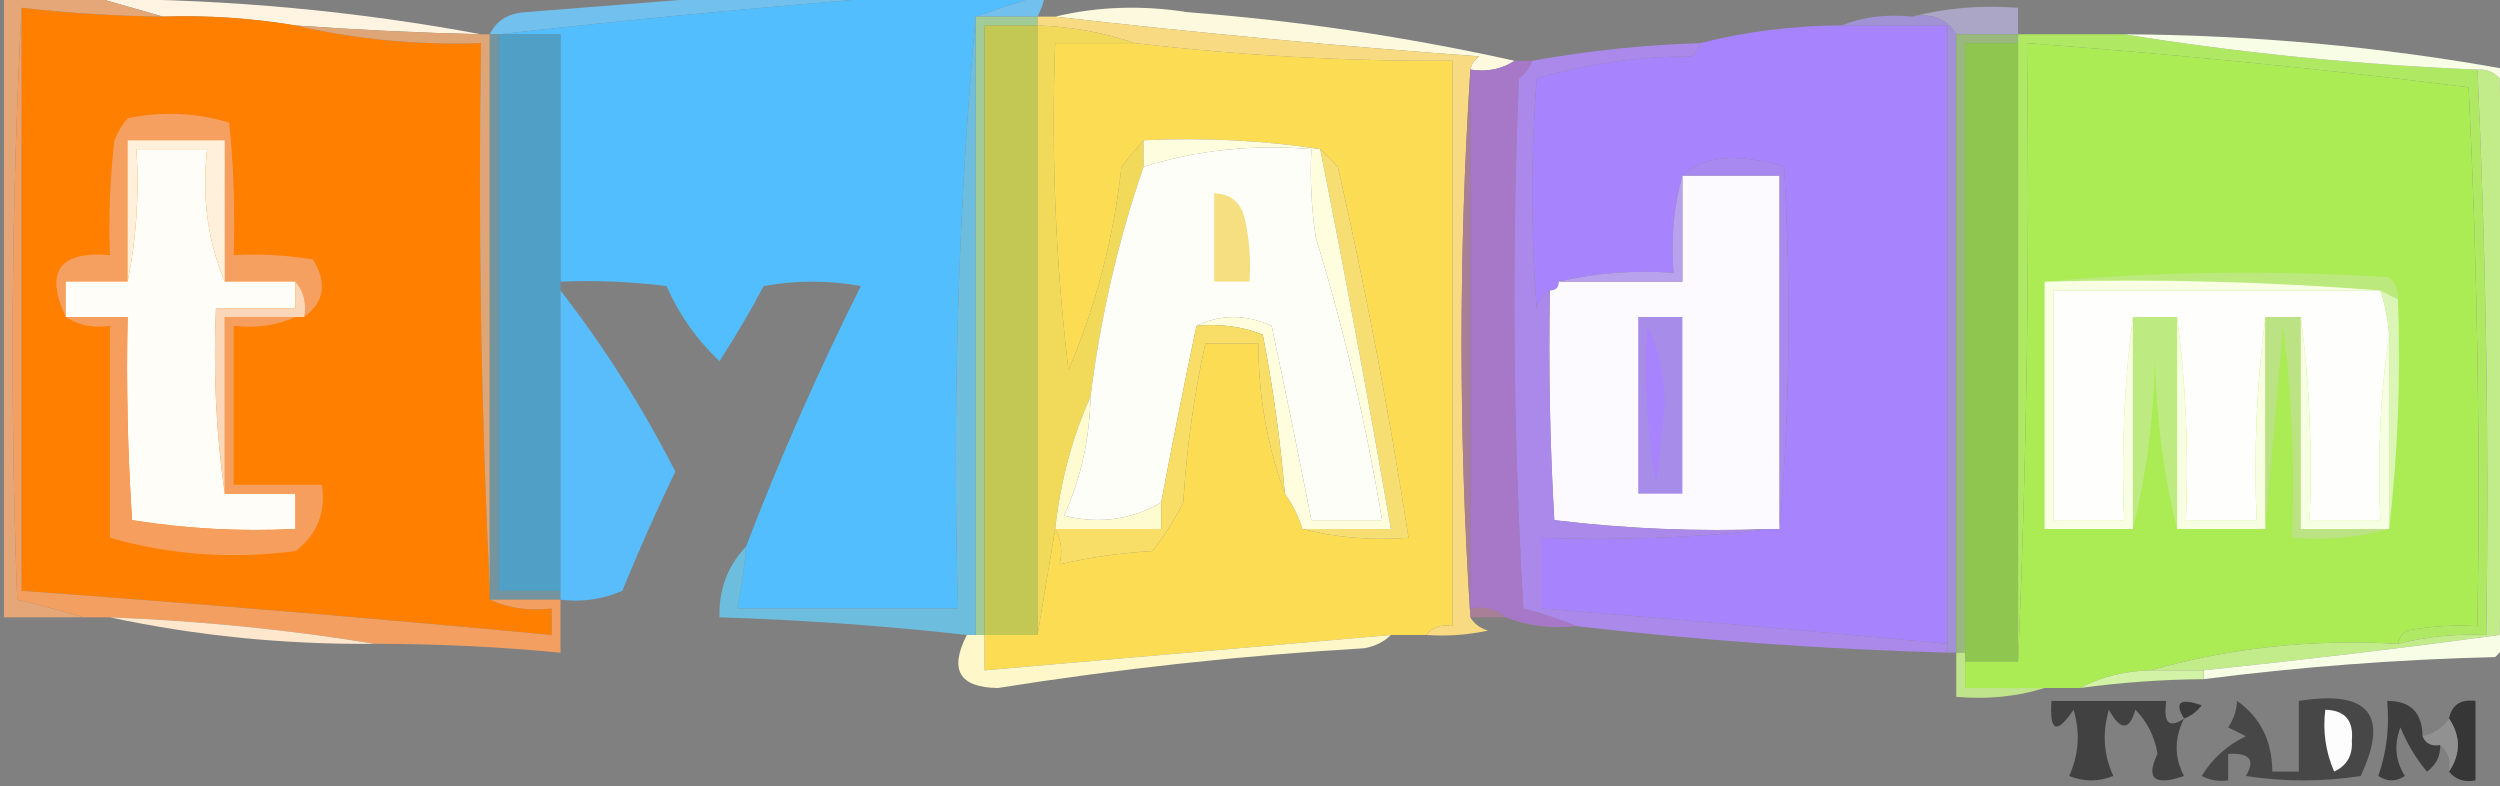 <svg width="283" height="89" xmlns="http://www.w3.org/2000/svg" clip-rule="evenodd" version="1.1">

 <rect width="100%" height="100%" fill="#808080" stroke="none"/>

 <g>
  <title>Layer 1</title>
  <g id="svg_3">
   <path id="svg_4" d="m11.447,-0.119c14.613,0.047 28.946,1.38 43,4c-7.01,-0.168 -14.01,-0.501 -21,-1c-4.953,-0.829 -9.953,-1.163 -15,-1c-2.333,-0.667 -4.667,-1.333 -7,-2z" fill="#fff4e1"/>
  </g>
  <g id="svg_5">
   <path id="svg_6" d="m117.447,1.881c-2.333,0 -4.667,0 -7,0c1.869,-0.665 3.869,-1.331 6,-2c-1.833,-0.333 -3.667,-0.667 -5.5,-1c-18.33,1.32 -36.497,2.986 -54.5,5c-0.333,0 -0.667,0 -1,0c0.73,-1.545 2.063,-2.378 4,-2.5c19.668,-1.574 39.335,-3.074 59,-4.5c0.134,1.792 -0.199,3.458 -1,5z" fill="#71c0ee"/>
  </g>
  <g id="svg_7">
   <path id="svg_8" d="m110.447,1.881c-1.989,21.975 -2.656,44.308 -2,67c-8.333,0 -16.667,0 -25,0c0.493,-2.306 0.826,-4.639 1,-7c3.846,-10.034 8.179,-19.867 13,-29.5c-3.667,-0.667 -7.333,-0.667 -11,0c-1.541,2.916 -3.207,5.749 -5,8.5c-2.551,-2.394 -4.551,-5.227 -6,-8.5c-3.986,-0.499 -7.986,-0.665 -12,-0.5c0,-9.333 0,-18.667 0,-28c-2.333,0 -4.667,0 -7,0c18.003,-2.014 36.17,-3.68 54.5,-5c1.833,0.333 3.667,0.667 5.5,1c-2.131,0.669 -4.131,1.335 -6,2z" fill="#53befd"/>
  </g>
  <g fill="#f59e5e" id="svg_9">
   <path id="svg_10" d="m2.447,0.881c5.313,0.598 10.646,0.931 16,1c5.047,-0.163 10.047,0.171 15,1c6.77,1.575 13.77,2.241 21,2c-0.331,20.84 0.003,41.507 1,62c0,0.333 0,0.667 0,1c2.107,0.968 4.441,1.302 7,1c0,1 0,2 0,3c-19.986,-1.879 -39.986,-3.546 -60,-5c0,-22 0,-44 0,-66z" fill="#ff7f00"/>
  </g>
  <g id="svg_11">
   <path id="svg_12" d="m216.447,1.881c3.798,-0.983 7.798,-1.317 12,-1c0,1 0,2 0,3c-2.333,0 -4.667,0 -7,0c-1.052,-1.756 -2.719,-2.423 -5,-2z" fill="#aba6c6"/>
  </g>
  <g id="svg_13">
   <path id="svg_14" d="m110.447,1.881c2.333,0 4.667,0 7,0c0,0.333 0,0.667 0,1c-2,0 -4,0 -6,0c0,23 0,46 0,69c-0.333,0 -0.667,0 -1,0c0,-23.333 0,-46.667 0,-70z" fill="#a1cb97"/>
  </g>
  <g id="svg_15">
   <path id="svg_16" d="m117.447,2.881c0,23 0,46 0,69c-2,0 -4,0 -6,0c0,-23 0,-46 0,-69c2,0 4,0 6,0z" fill="#c3c753"/>
  </g>
  <g id="svg_17">
   <path id="svg_18" d="m119.447,1.881c4.816,-1.15 9.816,-1.316 15,-0.5c12.51,0.968 24.843,2.801 37,5.5c-1.419,0.951 -3.085,1.284 -5,1c0.111,-0.617 0.444,-1.117 1,-1.5c-16.048,-1.17 -32.048,-2.67 -48,-4.5z" fill="#fcf9df"/>
  </g>
  <g id="svg_19">
   <path id="svg_20" d="m208.447,2.881c4,0 8,0 12,0c0,23.333 0,46.667 0,70c-15.299,-1.444 -30.632,-2.777 -46,-4c0,-2.667 0,-5.333 0,-8c8.849,0.326 17.516,-0.007 26,-1c0.333,0 0.667,0 1,0c1.161,-13.494 1.327,-27.16 0.5,-41c-1.906,-0.631 -3.906,-0.964 -6,-1c-2.295,0.046 -4.129,0.713 -5.5,2c-0.982,3.462 -1.315,7.129 -1,11c-4.532,-0.318 -8.866,0.015 -13,1c0,0.667 -0.333,1 -1,1c-0.722,0.417 -1.222,1.084 -1.5,2c-0.667,-8.667 -0.667,-17.333 0,-26c5.654,-1.658 11.487,-2.491 17.5,-2.5c0.556,-0.383 0.889,-0.883 1,-1.5c5.211,-1.315 10.544,-1.982 16,-2z" fill="#a783fe"/>
  </g>
  <g id="svg_21">
   <path id="svg_22" d="m11.447,-0.119c2.333,0.667 4.667,1.333 7,2c-5.354,-0.069 -10.687,-0.402 -16,-1c-1.163,22.163 -1.33,44.496 -0.5,67c2.607,0.623 5.107,1.29 7.5,2c-3,0 -6,0 -9,0c0,-23.333 0,-46.667 0,-70c3.667,0 7.333,0 11,0z" fill="#e5a778"/>
  </g>
  <g id="svg_23">
   <path id="svg_24" d="m33.447,2.881c6.99,0.499 13.99,0.833 21,1c0.333,0 0.667,0 1,0c0,21 0,42 0,63c-0.997,-20.493 -1.331,-41.16 -1,-62c-7.23,0.241 -14.23,-0.425 -21,-2z" fill="#dea576"/>
  </g>
  <g id="svg_25">
   <path id="svg_26" d="m117.447,2.881c3.887,0.146 7.554,0.813 11,2c-3,0 -6,0 -9,0c-0.46,12.434 0.04,24.767 1.5,37c3.133,-7.316 5.133,-14.982 6,-23c0.852,-1.071 1.685,-2.071 2.5,-3c0,1 0,2 0,3c-2.876,8.366 -4.876,17.032 -6,26c-2.087,4.674 -3.421,9.674 -4,15c-0.667,4 -1.333,8 -2,12c0,-23 0,-46 0,-69z" fill="#f1da59"/>
  </g>
  <g id="svg_27">
   <path id="svg_28" d="m128.447,4.881c11.923,1.4 23.923,2.066 36,2c0,21.333 0,42.667 0,64c-1.291,-0.237 -2.291,0.096 -3,1c-1.333,0 -2.667,0 -4,0c-15.338,1.334 -30.671,2.667 -46,4c0,-1.333 0,-2.667 0,-4c2,0 4,0 6,0c0.667,-4 1.333,-8 2,-12c0.689,1.207 0.855,2.541 0.5,4c3.411,-0.793 6.911,-1.293 10.5,-1.5c1.35,-1.718 2.517,-3.552 3.5,-5.5c0.379,-6.169 1.213,-12.169 2.5,-18c2,0 4,0 6,0c0.007,5.966 1.007,11.632 3,17c0.845,1.171 1.511,2.505 2,4c3.798,0.983 7.798,1.317 12,1c-2.181,-14.142 -4.848,-28.142 -8,-42c-0.682,-0.743 -1.349,-1.409 -2,-2c-6.479,-0.991 -13.146,-1.324 -20,-1c-0.815,0.929 -1.648,1.929 -2.5,3c-0.867,8.018 -2.867,15.684 -6,23c-1.46,-12.233 -1.96,-24.566 -1.5,-37c3,0 6,0 9,0z" fill="#fbdc53"/>
  </g>
  <g id="svg_29">
   <path id="svg_30" d="m208.447,2.881c2.448,-0.973 5.115,-1.306 8,-1c2.281,-0.423 3.948,0.244 5,2c0,23.333 0,46.667 0,70c-0.333,0 -0.667,0 -1,0c0,-0.333 0,-0.667 0,-1c0,-23.333 0,-46.667 0,-70c-4,0 -8,0 -12,0z" fill="#a092d5"/>
  </g>
  <g id="svg_31">
   <path id="svg_32" d="m221.447,3.881c2.333,0 4.667,0 7,0c0,0.333 0,0.667 0,1c-2,0 -4,0 -6,0c0,23 0,46 0,69c-0.333,0 -0.667,0 -1,0c0,-23.333 0,-46.667 0,-70z" fill="#98b87d"/>
  </g>
  <g id="svg_33">
   <path id="svg_34" d="m228.447,4.881c0,23.333 0,46.667 0,70c-2,0 -4,0 -6,0c0,-0.333 0,-0.667 0,-1c0,-23 0,-46 0,-69c2,0 4,0 6,0z" fill="#8fc64f"/>
  </g>
  <g id="svg_35">
   <path id="svg_36" d="m271.447,72.881c-9.681,-0.557 -19.014,0.443 -28,3c-2.928,0.065 -5.595,0.732 -8,2c-1.333,0 -2.667,0 -4,0c-3,0 -6,0 -9,0c0,-1 0,-2 0,-3c2,0 4,0 6,0c0.998,-23.161 1.331,-46.494 1,-70c16.838,1.267 33.505,2.933 50,5c1,20.322 1.333,40.656 1,61c-2.687,-0.164 -5.354,0.003 -8,0.5c-0.556,0.383 -0.889,0.883 -1,1.5z" fill="#abeb54"/>
  </g>
  <g id="svg_37">
   <path id="svg_38" d="m55.447,3.881c0.333,0 0.667,0 1,0c0,21 0,42 0,63c2.333,0 4.667,0 7,0c0,0.333 0,0.667 0,1c-2.667,0 -5.333,0 -8,0c0,-0.333 0,-0.667 0,-1c0,-21 0,-42 0,-63z" fill="#75949e"/>
  </g>
  <g id="svg_39">
   <path id="svg_40" d="m56.447,3.881c2.333,0 4.667,0 7,0c0,9.333 0,18.667 0,28c0,0.333 0,0.667 0,1c0,11.333 0,22.667 0,34c-2.333,0 -4.667,0 -7,0c0,-21 0,-42 0,-63z" fill="#509fc7"/>
  </g>
  <g id="svg_41">
   <path id="svg_42" d="m117.447,2.881c0,-0.333 0,-0.667 0,-1c0.667,0 1.333,0 2,0c15.952,1.83 31.952,3.33 48,4.5c-0.556,0.383 -0.889,0.883 -1,1.5c-1.333,20.667 -1.333,41.333 0,62c0.418,0.722 1.084,1.222 2,1.5c-2.31,0.497 -4.643,0.663 -7,0.5c0.709,-0.904 1.709,-1.237 3,-1c0,-21.333 0,-42.667 0,-64c-12.077,0.066 -24.077,-0.6 -36,-2c-3.446,-1.187 -7.113,-1.854 -11,-2z" fill="#f7da81"/>
  </g>
  <g id="svg_43">
   <path id="svg_44" d="m166.447,7.881c0,20.333 0,40.667 0,61c1.599,-0.268 2.932,0.066 4,1c-1.333,0 -2.667,0 -4,0c-1.333,-20.667 -1.333,-41.333 0,-62z" fill="#a97e97"/>
  </g>
  <g id="svg_45">
   <path id="svg_46" d="m171.447,6.881c0.667,0 1.333,0 2,0c-0.283,0.789 -0.783,1.456 -1.5,2c-0.833,20.008 -0.666,40.008 0.5,60c2.157,0.55 4.157,1.217 6,2c-2.885,0.306 -5.552,-0.027 -8,-1c-1.068,-0.934 -2.401,-1.268 -4,-1c0,-20.333 0,-40.667 0,-61c1.915,0.284 3.581,-0.049 5,-1z" fill="#a678c7"/>
  </g>
  <g id="svg_47">
   <path id="svg_48" d="m228.447,3.881c4,0 8,0 12,0c13.108,2.111 26.442,3.444 40,4c0.988,21.258 1.322,42.591 1,64c-3.402,-0.158 -6.736,0.176 -10,1c0.111,-0.617 0.444,-1.117 1,-1.5c2.646,-0.497 5.313,-0.664 8,-0.5c0.333,-20.344 0,-40.678 -1,-61c-16.495,-2.067 -33.162,-3.733 -50,-5c0.331,23.506 -0.002,46.839 -1,70c0,-23.333 0,-46.667 0,-70c0,-0.333 0,-0.667 0,-1z" fill="#afe863"/>
  </g>
  <g id="svg_49">
   <path id="svg_50" d="m280.447,7.881c0.996,-0.086 1.829,0.248 2.5,1c0.667,21 0.667,42 0,63c-11.141,1.499 -22.308,2.832 -33.5,4c-2,0 -4,0 -6,0c8.986,-2.557 18.319,-3.557 28,-3c3.264,-0.824 6.598,-1.158 10,-1c0.322,-21.409 -0.012,-42.742 -1,-64z" fill="#c2eb8a"/>
  </g>
  <g id="svg_51">
   <path id="svg_52" d="m240.447,3.881c14.692,0.077 29.192,1.411 43.5,4c0.667,21.667 0.667,43.333 0,65c-0.5,0.5 -1,1 -1.5,1.5c-11.066,0.269 -22.066,1.103 -33,2.5c0,-0.333 0,-0.667 0,-1c11.192,-1.168 22.359,-2.501 33.5,-4c0.667,-21 0.667,-42 0,-63c-0.671,-0.752 -1.504,-1.086 -2.5,-1c-13.558,-0.556 -26.892,-1.889 -40,-4z" fill="#f7fee5"/>
  </g>
  <g id="svg_53">
   <path id="svg_54" d="m34.447,35.881c0.268,-1.599 -0.066,-2.932 -1,-4c-2.667,0 -5.333,0 -8,0c0,-5.333 0,-10.667 0,-16c-3.667,0 -7.333,0 -11,0c0,5.333 0,10.667 0,16c-2.333,0 -4.667,0 -7,0c0,1.333 0,2.667 0,4c-2.406,-5.149 -0.739,-7.482 5,-7c-0.166,-4.346 0.001,-8.679 0.5,-13c0.374,-0.916 0.874,-1.75 1.5,-2.5c3.923,-0.793 7.756,-0.626 11.5,0.5c0.499,4.989 0.666,9.989 0.5,15c3.018,-0.165 6.018,0.002 9,0.5c1.6,2.64 1.266,4.807 -1,6.5z" fill="#f5a061"/>
  </g>
  <g id="svg_55">
   <path id="svg_56" d="m25.447,31.881c2.667,0 5.333,0 8,0c0,1 0,2 0,3c-3,0 -6,0 -9,0c-0.325,7.187 0.009,14.187 1,21c2.667,0 5.333,0 8,0c0,1.333 0,2.667 0,4c-6.258,0.31 -12.424,-0.024 -18.5,-1c-0.5,-7.659 -0.666,-15.326 -0.5,-23c-2.333,0 -4.667,0 -7,0c0,-1.333 0,-2.667 0,-4c2.333,0 4.667,0 7,0c0.987,-4.805 1.321,-9.805 1,-15c2.667,0 5.333,0 8,0c-0.608,5.444 0.058,10.444 2,15z" fill="#fffdf8"/>
  </g>
  <g id="svg_57">
   <path id="svg_58" d="m25.447,31.881c-1.942,-4.556 -2.608,-9.556 -2,-15c-2.667,0 -5.333,0 -8,0c0.321,5.195 -0.013,10.195 -1,15c0,-5.333 0,-10.667 0,-16c3.667,0 7.333,0 11,0c0,5.333 0,10.667 0,16z" fill="#fef0da"/>
  </g>
  <g id="svg_59">
   <path id="svg_60" d="m135.447,36.881c-1.406,6.645 -2.739,13.312 -4,20c-3.341,1.961 -7.008,2.461 -11,1.5c1.903,-4.177 2.903,-8.677 3,-13.5c1.124,-8.968 3.124,-17.634 6,-26c6.045,-1.893 12.379,-2.56 19,-2c-0.165,3.35 0.002,6.683 0.5,10c3.203,10.455 5.703,21.122 7.5,32c-2.667,0 -5.333,0 -8,0c-1.418,-7.253 -2.918,-14.586 -4.5,-22c-2.937,-1.317 -5.77,-1.317 -8.5,0z" fill="#fefef9"/>
  </g>
  <g id="svg_61">
   <path id="svg_62" d="m149.447,16.881c0.651,0.591 1.318,1.257 2,2c3.152,13.858 5.819,27.858 8,42c-4.202,0.317 -8.202,-0.017 -12,-1c3.333,0 6.667,0 10,0c-2.479,-14.35 -5.146,-28.684 -8,-43z" fill="#f6de73"/>
  </g>
  <g id="svg_63">
   <path id="svg_64" d="m190.447,19.881c3.667,0 7.333,0 11,0c0,13.333 0,26.667 0,40c-0.333,0 -0.667,0 -1,0c-8.252,0.316 -16.419,-0.018 -24.5,-1c-0.5,-8.66 -0.666,-17.327 -0.5,-26c0.667,0 1,-0.333 1,-1c4.667,0 9.333,0 14,0c0,-4 0,-8 0,-12z" fill="#fcfafe"/>
  </g>
  <g id="svg_65">
   <path id="svg_66" d="m2.447,0.881c0,22 0,44 0,66c20.014,1.454 40.014,3.121 60,5c0,-1 0,-2 0,-3c-2.559,0.302 -4.893,-0.032 -7,-1c2.667,0 5.333,0 8,0c0,2 0,4 0,6c-6.98,-0.665 -13.98,-0.998 -21,-1c-9.796,-1.603 -19.796,-2.603 -30,-3c-1,0 -2,0 -3,0c-2.393,-0.71 -4.893,-1.377 -7.5,-2c-0.83,-22.504 -0.663,-44.837 0.5,-67z" fill="#f39f61"/>
  </g>
  <g id="svg_67">
   <path id="svg_68" d="m137.447,21.881c1.911,0.074 3.078,1.074 3.5,3c0.497,2.31 0.663,4.643 0.5,7c-1.333,0 -2.667,0 -4,0c0,-3.333 0,-6.667 0,-10z" fill="#f5df81"/>
  </g>
  <g id="svg_69">
   <path id="svg_70" d="m190.447,19.881c0,4 0,8 0,12c-4.667,0 -9.333,0 -14,0c4.134,-0.985 8.468,-1.318 13,-1c-0.315,-3.871 0.018,-7.538 1,-11z" fill="#b8a1ed"/>
  </g>
  <g id="svg_71">
   <path id="svg_72" d="m201.447,59.881c0,-13.333 0,-26.667 0,-40c-3.667,0 -7.333,0 -11,0c1.371,-1.287 3.205,-1.954 5.5,-2c2.094,0.036 4.094,0.369 6,1c0.827,13.84 0.661,27.506 -0.5,41z" fill="#a789ef"/>
  </g>
  <g id="svg_73">
   <path id="svg_74" d="m231.447,31.881c12.827,-1.16 25.827,-1.327 39,-0.5c0.752,0.671 1.086,1.504 1,2.5c-0.667,-0.333 -1.333,-0.667 -2,-1c-12.489,-0.995 -25.156,-1.329 -38,-1z" fill="#bbe97d"/>
  </g>
  <g id="svg_75">
   <path id="svg_76" d="m231.447,31.881c12.844,-0.329 25.511,0.005 38,1c-12.333,0 -24.667,0 -37,0c0,8.667 0,17.333 0,26c2.667,0 5.333,0 8,0c-0.325,-7.852 0.008,-15.518 1,-23c0,8 0,16 0,24c-3.333,0 -6.667,0 -10,0c0,-9.333 0,-18.667 0,-28z" fill="#f8ffe3"/>
  </g>
  <g id="svg_77">
   <path id="svg_78" d="m269.447,32.881c0.538,1.617 0.871,3.284 1,5c-0.991,6.813 -1.325,13.813 -1,21c-2.667,0 -5.333,0 -8,0c0.325,-7.852 -0.008,-15.518 -1,-23c-1.333,0 -2.667,0 -4,0c-0.992,7.482 -1.325,15.148 -1,23c-2.667,0 -5.333,0 -8,0c0.325,-7.852 -0.008,-15.518 -1,-23c-1.667,0 -3.333,0 -5,0c-0.992,7.482 -1.325,15.148 -1,23c-2.667,0 -5.333,0 -8,0c0,-8.667 0,-17.333 0,-26c12.333,0 24.667,0 37,0z" fill="#fefefc"/>
  </g>
  <g id="svg_79">
   <path id="svg_80" d="m33.447,31.881c0.934,1.068 1.268,2.401 1,4c-0.333,0 -0.667,0 -1,0c-2.667,0 -5.333,0 -8,0c0,6.667 0,13.333 0,20c-0.991,-6.813 -1.325,-13.813 -1,-21c3,0 6,0 9,0c0,-1 0,-2 0,-3z" fill="#fbd7b9"/>
  </g>
  <g id="svg_81">
   <path id="svg_82" d="m185.447,35.881c1.667,0 3.333,0 5,0c0,6.667 0,13.333 0,20c-1.667,0 -3.333,0 -5,0c0,-6.667 0,-13.333 0,-20z" fill="#a78ce9"/>
  </g>
  <g id="svg_83">
   <path id="svg_84" d="m186.447,36.881c1.316,2.587 1.983,5.587 2,9c-0.333,3 -0.667,6 -1,9c-0.996,-5.963 -1.329,-11.963 -1,-18z" fill="#a783fd"/>
  </g>
  <g id="svg_85">
   <path id="svg_86" d="m241.447,35.881c1.667,0 3.333,0 5,0c0,8 0,16 0,24c-1.805,-7.268 -2.639,-14.935 -2.5,-23c0.139,8.065 -0.695,15.732 -2.5,23c0,-8 0,-16 0,-24z" fill="#beeb81"/>
  </g>
  <g id="svg_87">
   <path id="svg_88" d="m246.447,35.881c0.992,7.482 1.325,15.148 1,23c2.667,0 5.333,0 8,0c-0.325,-7.852 0.008,-15.518 1,-23c0,8 0,16 0,24c-3.333,0 -6.667,0 -10,0c0,-8 0,-16 0,-24z" fill="#f7fee1"/>
  </g>
  <g id="svg_89">
   <path id="svg_90" d="m256.447,35.881c1.333,0 2.667,0 4,0c0,8 0,16 0,24c3.333,0 6.667,0 10,0c-3.462,0.982 -7.129,1.315 -11,1c0.331,-8.028 -0.002,-16.028 -1,-24c-0.667,7.823 -1.333,15.49 -2,23c0,-8 0,-16 0,-24z" fill="#bbe283"/>
  </g>
  <g id="svg_91">
   <path id="svg_92" d="m192.447,4.881c-0.111,0.617 -0.444,1.117 -1,1.5c-6.013,0.009 -11.846,0.842 -17.5,2.5c-0.667,8.667 -0.667,17.333 0,26c0.278,-0.916 0.778,-1.583 1.5,-2c-0.166,8.673 0,17.34 0.5,26c8.081,0.982 16.248,1.316 24.5,1c-8.484,0.993 -17.151,1.326 -26,1c0,2.667 0,5.333 0,8c15.368,1.223 30.701,2.556 46,4c0,0.333 0,0.667 0,1c-14.067,-0.39 -28.067,-1.39 -42,-3c-1.843,-0.783 -3.843,-1.45 -6,-2c-1.166,-19.992 -1.333,-39.992 -0.5,-60c0.717,-0.544 1.217,-1.211 1.5,-2c6.239,-1.124 12.572,-1.791 19,-2z" fill="#ab89ea"/>
  </g>
  <g id="svg_93">
   <path id="svg_94" d="m269.447,32.881c0.667,0.333 1.333,0.667 2,1c0.326,8.849 -0.007,17.516 -1,26c0,-7.333 0,-14.667 0,-22c-0.129,-1.716 -0.462,-3.383 -1,-5z" fill="#daf5b5"/>
  </g>
  <g id="svg_95">
   <path id="svg_96" d="m63.447,32.881c4.94,6.363 9.273,13.196 13,20.5c-2.137,4.441 -4.137,8.941 -6,13.5c-2.243,0.974 -4.576,1.308 -7,1c0,-0.333 0,-0.667 0,-1c0,-11.333 0,-22.667 0,-34z" fill="#58bdfa"/>
  </g>
  <g id="svg_97">
   <path id="svg_98" d="m260.447,35.881c0.992,7.482 1.325,15.148 1,23c2.667,0 5.333,0 8,0c-0.325,-7.187 0.009,-14.187 1,-21c0,7.333 0,14.667 0,22c-3.333,0 -6.667,0 -10,0c0,-8 0,-16 0,-24z" fill="#f7ffe2"/>
  </g>
  <g id="svg_99">
   <path id="svg_100" d="m123.447,44.881c-0.097,4.823 -1.097,9.323 -3,13.5c3.992,0.961 7.659,0.461 11,-1.5c0,1 0,2 0,3c-4,0 -8,0 -12,0c0.579,-5.326 1.913,-10.326 4,-15z" fill="#fefbd1"/>
  </g>
  <g id="svg_101">
   <path id="svg_102" d="m129.447,15.881c6.854,-0.324 13.521,0.009 20,1c2.854,14.316 5.521,28.65 8,43c-3.333,0 -6.667,0 -10,0c-0.489,-1.495 -1.155,-2.829 -2,-4c-0.511,-6.032 -1.344,-12.032 -2.5,-18c-2.381,-0.935 -4.881,-1.268 -7.5,-1c2.73,-1.317 5.563,-1.317 8.5,0c1.582,7.414 3.082,14.747 4.5,22c2.667,0 5.333,0 8,0c-1.797,-10.878 -4.297,-21.545 -7.5,-32c-0.498,-3.317 -0.665,-6.65 -0.5,-10c-6.621,-0.56 -12.955,0.107 -19,2c0,-1 0,-2 0,-3z" fill="#fefddd"/>
  </g>
  <g id="svg_103">
   <path id="svg_104" d="m7.447,35.881c2.333,0 4.667,0 7,0c-0.166,7.674 0,15.341 0.5,23c6.076,0.976 12.242,1.31 18.5,1c0,-1.333 0,-2.667 0,-4c-2.667,0 -5.333,0 -8,0c0,-6.667 0,-13.333 0,-20c2.667,0 5.333,0 8,0c-2.107,0.968 -4.441,1.302 -7,1c0,6 0,12 0,18c3.333,0 6.667,0 10,0c0.453,3.152 -0.547,5.652 -3,7.5c-7.155,0.949 -14.155,0.449 -21,-1.5c0,-8 0,-16 0,-24c-1.915,0.284 -3.581,-0.049 -5,-1z" fill="#f59e5e"/>
  </g>
  <g id="svg_105">
   <path id="svg_106" d="m135.447,36.881c2.619,-0.268 5.119,0.065 7.5,1c1.156,5.968 1.989,11.968 2.5,18c-1.993,-5.368 -2.993,-11.034 -3,-17c-2,0 -4,0 -6,0c-1.287,5.831 -2.121,11.831 -2.5,18c-0.983,1.948 -2.15,3.782 -3.5,5.5c-3.589,0.207 -7.089,0.707 -10.5,1.5c0.355,-1.459 0.189,-2.793 -0.5,-4c4,0 8,0 12,0c0,-1 0,-2 0,-3c1.261,-6.688 2.594,-13.355 4,-20z" fill="#f8dd66"/>
  </g>
  <g id="svg_107">
   <path id="svg_108" d="m110.447,1.881c0,23.333 0,46.667 0,70c-0.333,0 -0.667,0 -1,0c-9.157,-1.03 -18.49,-1.696 -28,-2c-0.085,-3.149 0.915,-5.816 3,-8c-0.174,2.361 -0.507,4.694 -1,7c8.333,0 16.667,0 25,0c-0.656,-22.692 0.011,-45.025 2,-67z" fill="#6dbdde"/>
  </g>
  <g id="svg_109">
   <path id="svg_110" d="m12.447,69.881c10.204,0.397 20.204,1.397 30,3c-10.258,0.092 -20.258,-0.908 -30,-3z" fill="#fee7cd"/>
  </g>
  <g id="svg_111">
   <path id="svg_112" d="m109.447,71.881c0.333,0 0.667,0 1,0c0.333,0 0.667,0 1,0c0,1.333 0,2.667 0,4c15.329,-1.333 30.662,-2.666 46,-4c-0.763,0.768 -1.763,1.268 -3,1.5c-13.918,0.817 -27.752,2.317 -41.5,4.5c-4.357,-0.062 -5.524,-2.062 -3.5,-6z" fill="#fdf7ca"/>
  </g>
  <g id="svg_113">
   <path id="svg_114" d="m243.447,75.881c2,0 4,0 6,0c0,0.333 0,0.667 0,1c-4.693,0.04 -9.359,0.373 -14,1c2.405,-1.268 5.072,-1.935 8,-2z" fill="#d2f3a5"/>
  </g>
  <g id="svg_115">
   <path id="svg_116" d="m221.447,73.881c0.333,0 0.667,0 1,0c0,0.333 0,0.667 0,1c0,1 0,2 0,3c3,0 6,0 9,0c-3.125,0.979 -6.458,1.313 -10,1c0,-1.667 0,-3.333 0,-5z" fill="#bfe48b"/>
  </g>
  <g id="svg_117">
   <path id="svg_118" d="m247.227,81.342c-1.114,-1.853 -0.448,-2.353 2,-1.5c-0.544,0.717 -1.211,1.217 -2,1.5z" fill="#3b3b3b"/>
  </g>
  <g id="svg_119">
   <path id="svg_120" d="m277.227,87.342c1.333,-2 1.333,-4 0,-6c0.321,-1.548 1.321,-2.215 3,-2c0,3 0,6 0,9c-1.291,0.237 -2.291,-0.096 -3,-1z" fill="#363636"/>
  </g>
  <g id="svg_121">
   <path id="svg_122" d="m253.227,79.342c2.635,1.839 3.968,4.506 4,8c1,0 2,0 3,0c0,-2.667 0,-5.333 0,-8c7.927,-1.263 10.26,1.57 7,8.5c-4.333,0.667 -8.667,0.667 -13,0c1.109,-1.813 0.442,-2.646 -2,-2.5c0,1 0,2 0,3c-1.052,0.149 -2.052,-0.017 -3,-0.5c1.214,-1.979 2.881,-3.479 5,-4.5c-0.667,-0.333 -1.333,-0.667 -2,-1c0.627,-0.917 0.961,-1.917 1,-3z" fill="#474747"/>
  </g>
  <g id="svg_123">
   <path id="svg_124" d="m263.227,80.342c2.222,0.059 3.222,1.225 3,3.5c0.112,1.662 -0.554,2.829 -2,3.5c-0.974,-2.243 -1.308,-4.576 -1,-7z" fill="#fdfdfd"/>
  </g>
  <g id="svg_125">
   <path id="svg_126" d="m247.227,81.342c-1.105,2.213 -1.105,4.38 0,6.5c-3.355,1.15 -4.355,0.317 -3,-2.5c-0.304,-1.941 -1.137,-3.607 -2.5,-5c-0.691,2.391 -1.691,2.391 -3,0c-0.769,2.599 -0.602,5.099 0.5,7.5c-1.667,0.667 -3.333,0.667 -5,0c1.102,-2.401 1.269,-4.901 0.5,-7.5c-1.908,2.832 -2.741,2.499 -2.5,-1c4.333,0 8.667,0 13,0c-0.369,2.493 0.297,3.16 2,2z" fill="#414141"/>
  </g>
  <g id="svg_127">
   <path id="svg_128" d="m277.227,81.342c1.333,2 1.333,4 0,6c0.237,-1.291 -0.096,-2.291 -1,-3c-0.992,0.172 -1.658,-0.162 -2,-1c1.278,-0.282 2.278,-0.949 3,-2z" fill="#919191"/>
  </g>
  <g id="svg_129">
   <path id="svg_130" d="m274.227,83.342c0.342,0.838 1.008,1.172 2,1c0.039,1.256 -0.461,2.256 -1.5,3c-1.252,-1.501 -2.252,-3.168 -3,-5c-0.743,1.941 -0.576,3.774 0.5,5.5c-1,0.667 -2,0.667 -3,0c0.944,-2.719 1.277,-5.552 1,-8.5c2.642,-0.012 3.975,1.321 4,4z" fill="#3d3d3d"/>
  </g>
 </g>
</svg>